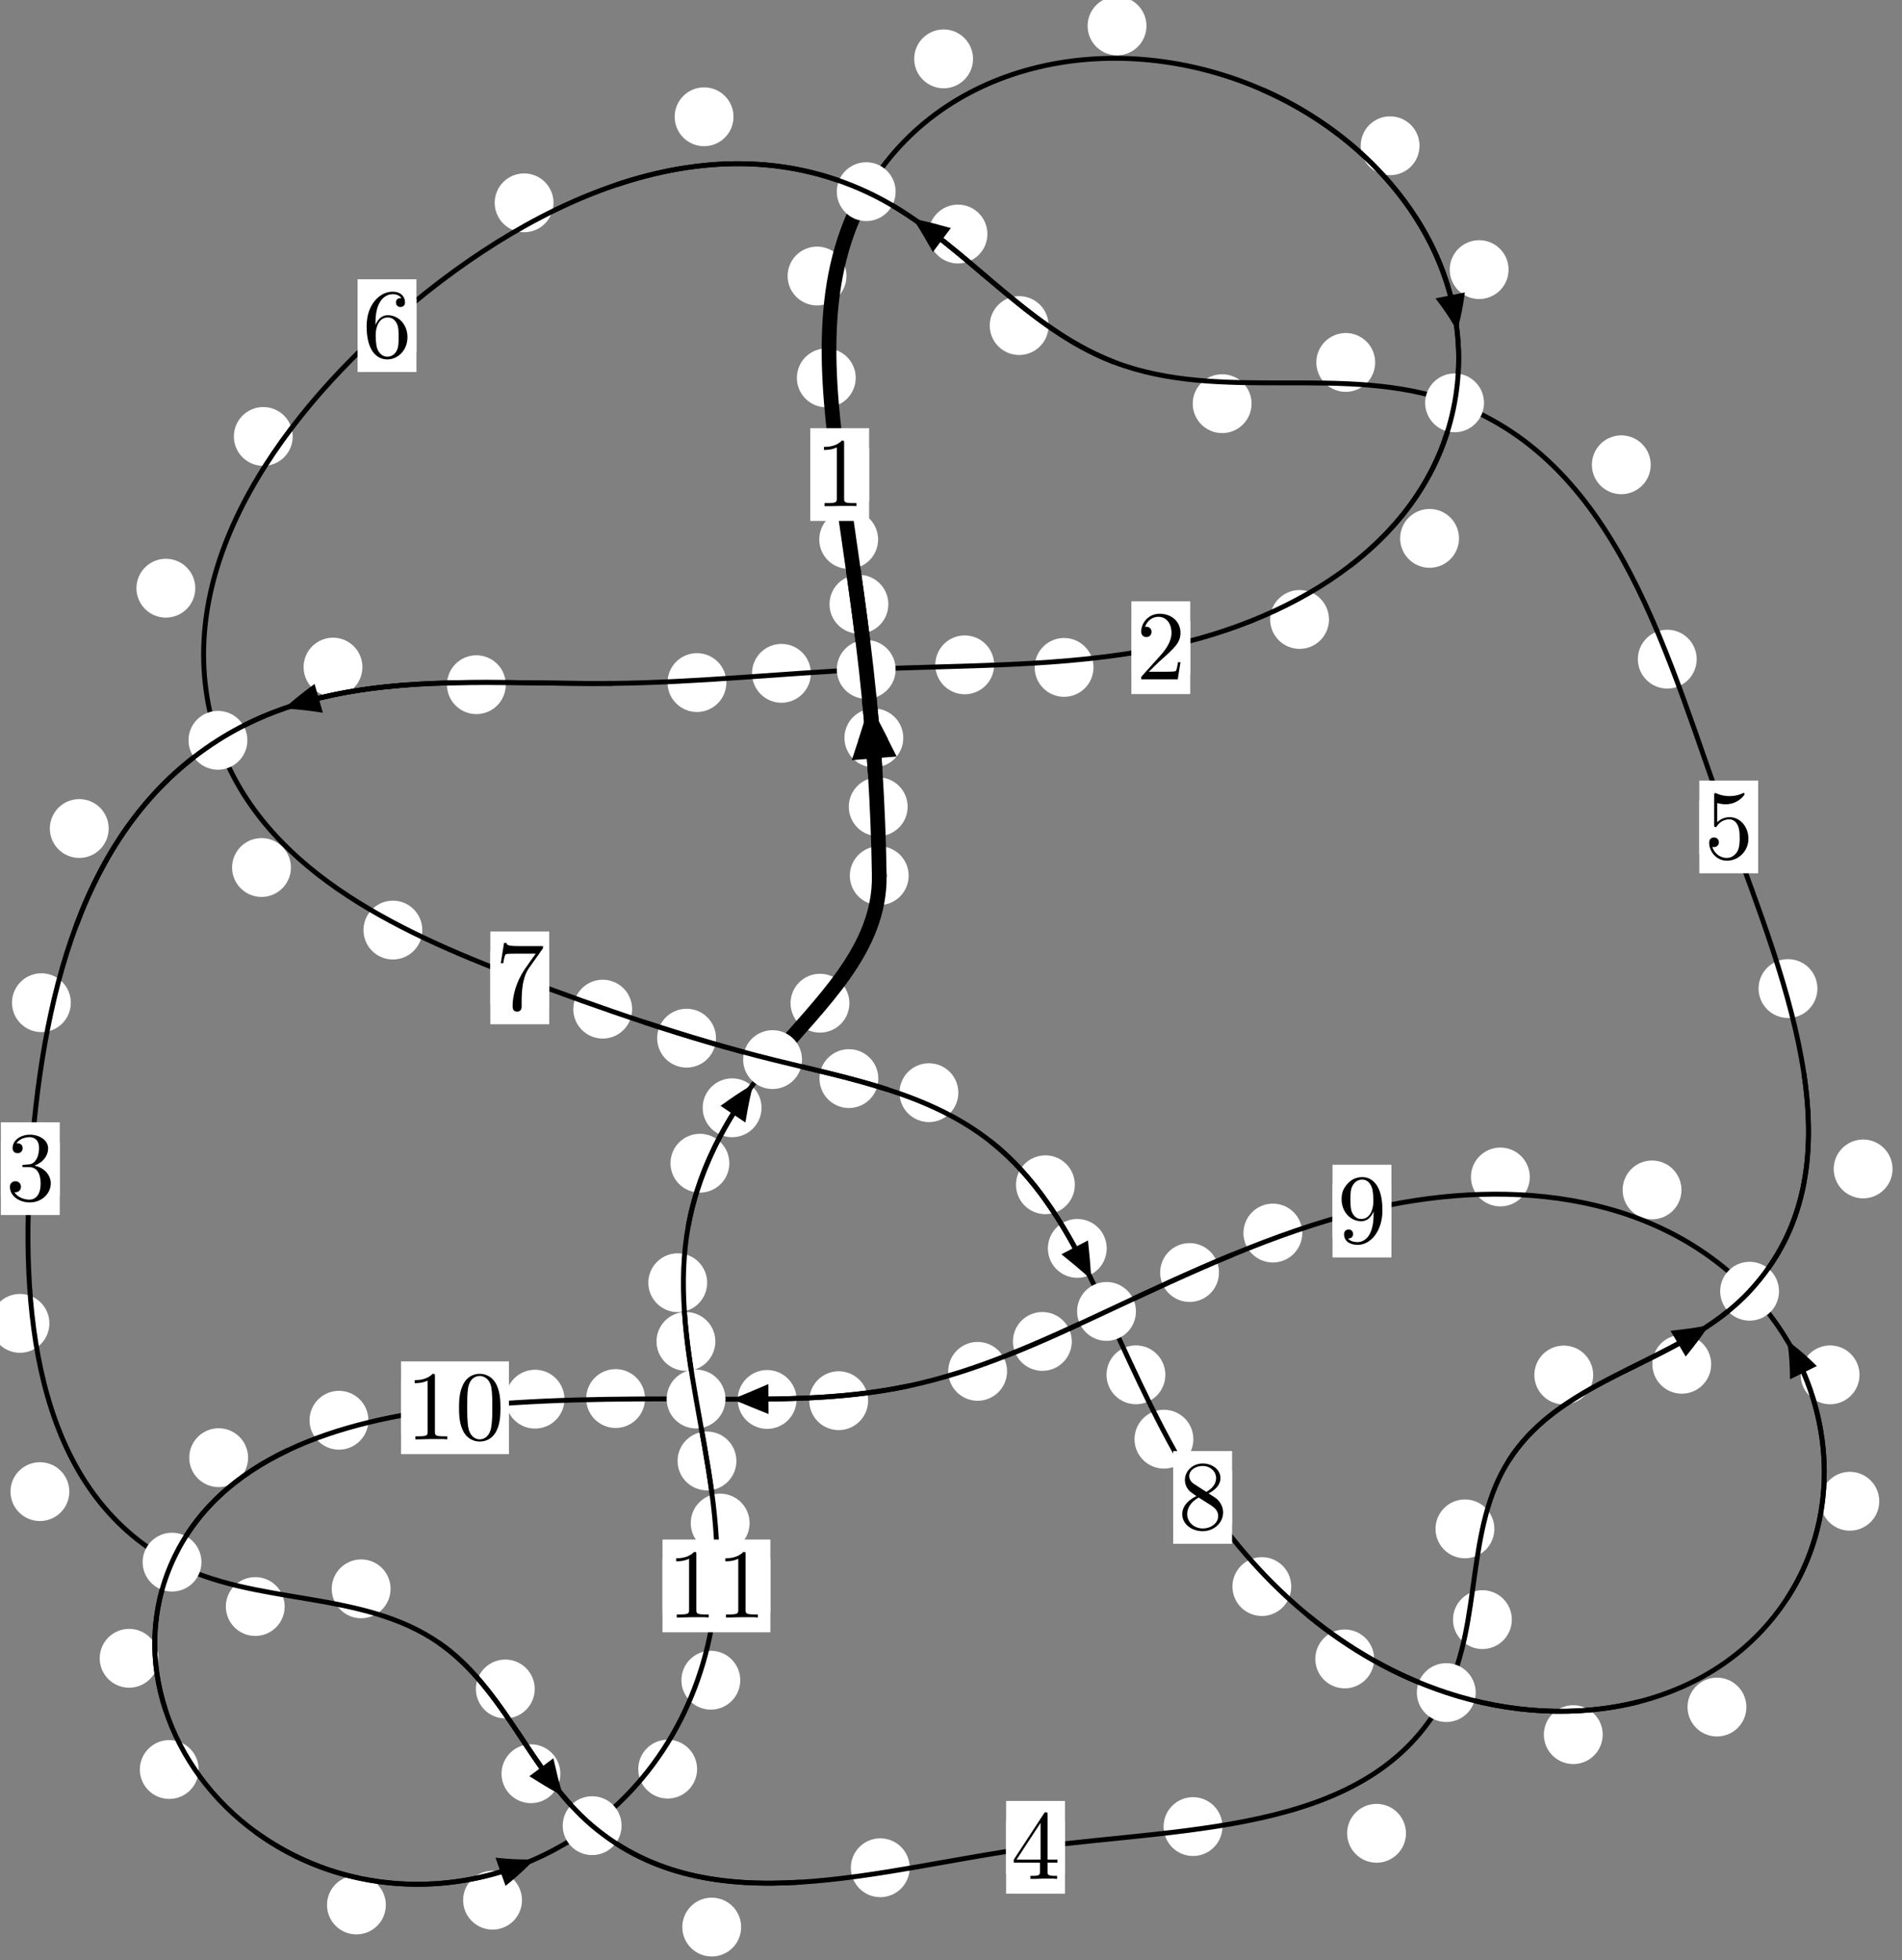 <?xml version="1.0"?>
<!-- Created by MetaPost 1.999 on 2021.07.06:0010 -->
<svg version="1.1" xmlns="http://www.w3.org/2000/svg" xmlns:xlink="http://www.w3.org/1999/xlink" width="193.228" height="199.103" viewBox="0 0 193.228 199.103">
<rect x="0" y="0" width="193.228" height="199.103" fill="#808080" stroke="none"/>
<!-- Original BoundingBox: -88.960526 -130.746353 104.267502 68.356339 -->
  <defs>
    <g transform="scale(0.01,0.01)" id="GLYPHcmr10_48">
      <path style="fill-rule: evenodd;" d="M460 -320C460 -400,455 -480,420 -554C374 -650,292 -666,250 -666C190 -666,117 -640,76 -547C44 -478,39 -400,39 -320C39 -245,43 -155,84 -79C127 2,200 22,249 22C303 22,379 1,423 -94C455 -163,460 -241,460 -320M249 -0C210 -0,151 -25,133 -121C122 -181,122 -273,122 -332C122 -396,122 -462,130 -516C149 -635,224 -644,249 -644C282 -644,348 -626,367 -527C377 -471,377 -395,377 -332C377 -257,377 -189,366 -125C351 -30,294 -0,249 -0"></path>
    </g>
    <g transform="scale(0.01,0.01)" id="GLYPHcmr10_49">
      <path style="fill-rule: evenodd;" d="M294 -640C294 -664,294 -666,271 -666C209 -602,121 -602,89 -602L89 -571C109 -571,168 -571,220 -597L220 -79C220 -43,217 -31,127 -31L95 -31L95 -0L257 -0L130 -3L217 -3L257 -3L297 -3L384 -3L419 -0L419 -31L387 -31C297 -31,294 -42,294 -79"></path>
    </g>
    <g transform="scale(0.01,0.01)" id="GLYPHcmr10_50">
      <path style="fill-rule: evenodd;" d="M127 -77L233 -180C389 -318,449 -372,449 -472C449 -586,359 -666,237 -666C124 -666,50 -574,50 -485C50 -429,100 -429,103 -429C120 -429,155 -441,155 -482C155 -508,137 -534,102 -534C94 -534,92 -534,89 -533C112 -598,166 -635,224 -635C315 -635,358 -554,358 -472C358 -392,308 -313,253 -251L61 -37C50 -26,50 -24,50 -0L421 -0L449 -174L424 -174C419 -144,412 -100,402 -85C395 -77,329 -77,307 -77"></path>
    </g>
    <g transform="scale(0.01,0.01)" id="GLYPHcmr10_51">
      <path style="fill-rule: evenodd;" d="M290 -352C372 -379,430 -449,430 -528C430 -610,342 -666,246 -666C145 -666,69 -606,69 -530C69 -497,91 -478,120 -478C151 -478,171 -500,171 -529C171 -579,124 -579,109 -579C140 -628,206 -641,242 -641C283 -641,338 -619,338 -529C338 -517,336 -459,310 -415C280 -367,246 -364,221 -363C213 -362,189 -360,182 -360C174 -359,167 -358,167 -348C167 -337,174 -337,191 -337L235 -337C317 -337,354 -269,354 -171C354 -35,285 -6,241 -6C198 -6,123 -23,88 -82C123 -77,154 -99,154 -137C154 -173,127 -193,98 -193C74 -193,42 -179,42 -135C42 -44,135 22,244 22C366 22,457 -69,457 -171C457 -253,394 -331,290 -352"></path>
    </g>
    <g transform="scale(0.01,0.01)" id="GLYPHcmr10_52">
      <path style="fill-rule: evenodd;" d="M294 -165L294 -78C294 -42,292 -31,218 -31L197 -31L197 -0L332 -0L238 -3L290 -3L332 -3L374 -3L427 -3L468 -0L468 -31L447 -31C373 -31,371 -42,371 -78L371 -165L471 -165L471 -196L371 -196L371 -651C371 -671,371 -677,355 -677C346 -677,343 -677,335 -665L28 -196L28 -165M300 -196L56 -196L300 -569"></path>
    </g>
    <g transform="scale(0.01,0.01)" id="GLYPHcmr10_53">
      <path style="fill-rule: evenodd;" d="M449 -201C449 -320,367 -420,259 -420C211 -420,168 -404,132 -369L132 -564C152 -558,185 -551,217 -551C340 -551,410 -642,410 -655C410 -661,407 -666,400 -666C399 -666,397 -666,392 -663C372 -654,323 -634,256 -634C216 -634,170 -641,123 -662C115 -665,113 -665,111 -665C101 -665,101 -657,101 -641L101 -345C101 -327,101 -319,115 -319C122 -319,124 -322,128 -328C139 -344,176 -398,257 -398C309 -398,334 -352,342 -334C358 -297,360 -258,360 -208C360 -173,360 -113,336 -71C312 -32,275 -6,229 -6C156 -6,99 -59,82 -118C85 -117,88 -116,99 -116C132 -116,149 -141,149 -165C149 -189,132 -214,99 -214C85 -214,50 -207,50 -161C50 -75,119 22,231 22C347 22,449 -74,449 -201"></path>
    </g>
    <g transform="scale(0.01,0.01)" id="GLYPHcmr10_54">
      <path style="fill-rule: evenodd;" d="M132 -328L132 -352C132 -605,256 -641,307 -641C331 -641,373 -635,395 -601C380 -601,340 -601,340 -556C340 -525,364 -510,386 -510C402 -510,432 -519,432 -558C432 -618,388 -666,305 -666C177 -666,42 -537,42 -316C42 -49,158 22,251 22C362 22,457 -72,457 -204C457 -331,368 -427,257 -427C189 -427,152 -376,132 -328M251 -6C188 -6,158 -66,152 -81C134 -128,134 -208,134 -226C134 -304,166 -404,256 -404C272 -404,318 -404,349 -342C367 -305,367 -254,367 -205C367 -157,367 -107,350 -71C320 -11,274 -6,251 -6"></path>
    </g>
    <g transform="scale(0.01,0.01)" id="GLYPHcmr10_55">
      <path style="fill-rule: evenodd;" d="M476 -609C485 -621,485 -623,485 -644L242 -644C120 -644,118 -657,114 -676L89 -676L56 -470L81 -470C84 -486,93 -549,106 -561C113 -567,191 -567,204 -567L411 -567C400 -551,321 -442,299 -409C209 -274,176 -135,176 -33C176 -23,176 22,222 22C268 22,268 -23,268 -33L268 -84C268 -139,271 -194,279 -248C283 -271,297 -357,341 -419"></path>
    </g>
    <g transform="scale(0.01,0.01)" id="GLYPHcmr10_56">
      <path style="fill-rule: evenodd;" d="M163 -457C117 -487,113 -521,113 -538C113 -599,178 -641,249 -641C322 -641,386 -589,386 -517C386 -460,347 -412,287 -377M309 -362C381 -399,430 -451,430 -517C430 -609,341 -666,250 -666C150 -666,69 -592,69 -499C69 -481,71 -436,113 -389C124 -377,161 -352,186 -335C128 -306,42 -250,42 -151C42 -45,144 22,249 22C362 22,457 -61,457 -168C457 -204,446 -249,408 -291C389 -312,373 -322,309 -362M209 -320L332 -242C360 -223,407 -193,407 -132C407 -58,332 -6,250 -6C164 -6,92 -68,92 -151C92 -209,124 -273,209 -320"></path>
    </g>
    <g transform="scale(0.01,0.01)" id="GLYPHcmr10_57">
      <path style="fill-rule: evenodd;" d="M367 -318L367 -286C367 -52,263 -6,205 -6C188 -6,134 -8,107 -42C151 -42,159 -71,159 -88C159 -119,135 -134,113 -134C97 -134,67 -125,67 -86C67 -19,121 22,206 22C335 22,457 -114,457 -329C457 -598,342 -666,253 -666C198 -666,149 -648,106 -603C65 -558,42 -516,42 -441C42 -316,130 -218,242 -218C303 -218,344 -260,367 -318M243 -241C227 -241,181 -241,150 -304C132 -341,132 -391,132 -440C132 -494,132 -541,153 -578C180 -628,218 -641,253 -641C299 -641,332 -607,349 -562C361 -530,365 -467,365 -421C365 -338,331 -241,243 -241"></path>
    </g>
  </defs>
  <path d="M92.208 81.952C92.208 81.159,91.893 80.399,91.333 79.839C90.772 79.278,90.012 78.963,89.219 78.963C88.427 78.963,87.667 79.278,87.106 79.839C86.546 80.399,86.231 81.159,86.231 81.952C86.231 82.745,86.546 83.505,87.106 84.065C87.667 84.626,88.427 84.941,89.219 84.941C90.012 84.941,90.772 84.626,91.333 84.065C91.893 83.505,92.208 82.745,92.208 81.952Z" style="fill: rgb(100%,100%,100%);stroke: none;"></path>
  <path d="M92.313 88.954C92.313 88.161,91.998 87.401,91.438 86.84C90.877 86.28,90.117 85.965,89.325 85.965C88.532 85.965,87.772 86.28,87.211 86.84C86.651 87.401,86.336 88.161,86.336 88.954C86.336 89.746,86.651 90.506,87.211 91.067C87.772 91.627,88.532 91.942,89.325 91.942C90.117 91.942,90.877 91.627,91.438 91.067C91.998 90.506,92.313 89.746,92.313 88.954Z" style="fill: rgb(100%,100%,100%);stroke: none;"></path>
  <path d="M90.249 61.382C90.249 60.589,89.935 59.829,89.374 59.269C88.814 58.708,88.053 58.393,87.261 58.393C86.468 58.393,85.708 58.708,85.147 59.269C84.587 59.829,84.272 60.589,84.272 61.382C84.272 62.175,84.587 62.935,85.147 63.495C85.708 64.056,86.468 64.371,87.261 64.371C88.053 64.371,88.814 64.056,89.374 63.495C89.935 62.935,90.249 62.175,90.249 61.382Z" style="fill: rgb(100%,100%,100%);stroke: none;"></path>
  <path d="M91.766 74.959C91.766 74.167,91.451 73.406,90.891 72.846C90.33 72.285,89.57 71.971,88.777 71.971C87.985 71.971,87.225 72.285,86.664 72.846C86.104 73.406,85.789 74.167,85.789 74.959C85.789 75.752,86.104 76.512,86.664 77.073C87.225 77.633,87.985 77.948,88.777 77.948C89.57 77.948,90.33 77.633,90.891 77.073C91.451 76.512,91.766 75.752,91.766 74.959Z" style="fill: rgb(100%,100%,100%);stroke: none;"></path>
  <path d="M86.933 38.385C86.933 37.592,86.619 36.832,86.058 36.271C85.498 35.711,84.737 35.396,83.945 35.396C83.152 35.396,82.392 35.711,81.831 36.271C81.271 36.832,80.956 37.592,80.956 38.385C80.956 39.177,81.271 39.938,81.831 40.498C82.392 41.059,83.152 41.374,83.945 41.374C84.737 41.374,85.498 41.059,86.058 40.498C86.619 39.938,86.933 39.177,86.933 38.385Z" style="fill: rgb(100%,100%,100%);stroke: none;"></path>
  <path d="M89.208 54.803C89.208 54.01,88.893 53.25,88.332 52.689C87.772 52.129,87.012 51.814,86.219 51.814C85.426 51.814,84.666 52.129,84.106 52.689C83.545 53.25,83.23 54.01,83.23 54.803C83.23 55.595,83.545 56.355,84.106 56.916C84.666 57.476,85.426 57.791,86.219 57.791C87.012 57.791,87.772 57.476,88.332 56.916C88.893 56.355,89.208 55.595,89.208 54.803Z" style="fill: rgb(100%,100%,100%);stroke: none;"></path>
  <path d="M98.853 5.98C98.853 5.187,98.538 4.427,97.977 3.867C97.417 3.306,96.657 2.991,95.864 2.991C95.071 2.991,94.311 3.306,93.751 3.867C93.19 4.427,92.875 5.187,92.875 5.98C92.875 6.773,93.19 7.533,93.751 8.093C94.311 8.654,95.071 8.969,95.864 8.969C96.657 8.969,97.417 8.654,97.977 8.093C98.538 7.533,98.853 6.773,98.853 5.98Z" style="fill: rgb(100%,100%,100%);stroke: none;"></path>
  <path d="M85.993 28.038C85.993 27.246,85.678 26.485,85.118 25.925C84.557 25.365,83.797 25.05,83.004 25.05C82.212 25.05,81.452 25.365,80.891 25.925C80.331 26.485,80.016 27.246,80.016 28.038C80.016 28.831,80.331 29.591,80.891 30.152C81.452 30.712,82.212 31.027,83.004 31.027C83.797 31.027,84.557 30.712,85.118 30.152C85.678 29.591,85.993 28.831,85.993 28.038Z" style="fill: rgb(100%,100%,100%);stroke: none;"></path>
  <path d="M144.213 14.806C144.213 14.014,143.898 13.254,143.338 12.693C142.777 12.133,142.017 11.818,141.224 11.818C140.432 11.818,139.671 12.133,139.111 12.693C138.551 13.254,138.236 14.014,138.236 14.806C138.236 15.599,138.551 16.359,139.111 16.92C139.671 17.48,140.432 17.795,141.224 17.795C142.017 17.795,142.777 17.48,143.338 16.92C143.898 16.359,144.213 15.599,144.213 14.806Z" style="fill: rgb(100%,100%,100%);stroke: none;"></path>
  <path d="M116.471 2.632C116.471 1.84,116.156 1.08,115.595 0.519C115.035 -0.041,114.275 -0.356,113.482 -0.356C112.689 -0.356,111.929 -0.041,111.369 0.519C110.808 1.08,110.493 1.84,110.493 2.632C110.493 3.425,110.808 4.185,111.369 4.746C111.929 5.306,112.689 5.621,113.482 5.621C114.275 5.621,115.035 5.306,115.595 4.746C116.156 4.185,116.471 3.425,116.471 2.632Z" style="fill: rgb(100%,100%,100%);stroke: none;"></path>
  <path d="M148.222 54.69C148.222 53.897,147.907 53.137,147.346 52.576C146.786 52.016,146.026 51.701,145.233 51.701C144.44 51.701,143.68 52.016,143.12 52.576C142.559 53.137,142.244 53.897,142.244 54.69C142.244 55.482,142.559 56.243,143.12 56.803C143.68 57.364,144.44 57.678,145.233 57.678C146.026 57.678,146.786 57.364,147.346 56.803C147.907 56.243,148.222 55.482,148.222 54.69Z" style="fill: rgb(100%,100%,100%);stroke: none;"></path>
  <path d="M153.259 27.388C153.259 26.595,152.944 25.835,152.383 25.274C151.823 24.714,151.063 24.399,150.27 24.399C149.477 24.399,148.717 24.714,148.157 25.274C147.596 25.835,147.281 26.595,147.281 27.388C147.281 28.18,147.596 28.941,148.157 29.501C148.717 30.062,149.477 30.377,150.27 30.377C151.063 30.377,151.823 30.062,152.383 29.501C152.944 28.941,153.259 28.18,153.259 27.388Z" style="fill: rgb(100%,100%,100%);stroke: none;"></path>
  <path d="M111.09 67.797C111.09 67.004,110.775 66.244,110.215 65.684C109.654 65.123,108.894 64.808,108.101 64.808C107.309 64.808,106.548 65.123,105.988 65.684C105.427 66.244,105.113 67.004,105.113 67.797C105.113 68.59,105.427 69.35,105.988 69.91C106.548 70.471,107.309 70.786,108.101 70.786C108.894 70.786,109.654 70.471,110.215 69.91C110.775 69.35,111.09 68.59,111.09 67.797Z" style="fill: rgb(100%,100%,100%);stroke: none;"></path>
  <path d="M135.015 62.927C135.015 62.134,134.7 61.374,134.14 60.814C133.579 60.253,132.819 59.938,132.026 59.938C131.234 59.938,130.473 60.253,129.913 60.814C129.352 61.374,129.037 62.134,129.037 62.927C129.037 63.72,129.352 64.48,129.913 65.04C130.473 65.601,131.234 65.916,132.026 65.916C132.819 65.916,133.579 65.601,134.14 65.04C134.7 64.48,135.015 63.72,135.015 62.927Z" style="fill: rgb(100%,100%,100%);stroke: none;"></path>
  <path d="M82.378 68.399C82.378 67.606,82.063 66.846,81.502 66.285C80.942 65.725,80.182 65.41,79.389 65.41C78.596 65.41,77.836 65.725,77.276 66.285C76.715 66.846,76.4 67.606,76.4 68.399C76.4 69.191,76.715 69.952,77.276 70.512C77.836 71.073,78.596 71.388,79.389 71.388C80.182 71.388,80.942 71.073,81.502 70.512C82.063 69.952,82.378 69.191,82.378 68.399Z" style="fill: rgb(100%,100%,100%);stroke: none;"></path>
  <path d="M100.998 67.536C100.998 66.744,100.683 65.984,100.123 65.423C99.562 64.863,98.802 64.548,98.009 64.548C97.217 64.548,96.456 64.863,95.896 65.423C95.335 65.984,95.021 66.744,95.021 67.536C95.021 68.329,95.335 69.089,95.896 69.65C96.456 70.21,97.217 70.525,98.009 70.525C98.802 70.525,99.562 70.21,100.123 69.65C100.683 69.089,100.998 68.329,100.998 67.536Z" style="fill: rgb(100%,100%,100%);stroke: none;"></path>
  <path d="M51.384 69.554C51.384 68.761,51.069 68.001,50.509 67.44C49.948 66.88,49.188 66.565,48.395 66.565C47.603 66.565,46.843 66.88,46.282 67.44C45.722 68.001,45.407 68.761,45.407 69.554C45.407 70.346,45.722 71.106,46.282 71.667C46.843 72.227,47.603 72.542,48.395 72.542C49.188 72.542,49.948 72.227,50.509 71.667C51.069 71.106,51.384 70.346,51.384 69.554Z" style="fill: rgb(100%,100%,100%);stroke: none;"></path>
  <path d="M73.793 69.338C73.793 68.545,73.478 67.785,72.918 67.225C72.357 66.664,71.597 66.349,70.804 66.349C70.012 66.349,69.252 66.664,68.691 67.225C68.131 67.785,67.816 68.545,67.816 69.338C67.816 70.131,68.131 70.891,68.691 71.451C69.252 72.012,70.012 72.327,70.804 72.327C71.597 72.327,72.357 72.012,72.918 71.451C73.478 70.891,73.793 70.131,73.793 69.338Z" style="fill: rgb(100%,100%,100%);stroke: none;"></path>
  <path d="M11.041 84.163C11.041 83.371,10.726 82.611,10.165 82.05C9.605 81.49,8.845 81.175,8.052 81.175C7.259 81.175,6.499 81.49,5.939 82.05C5.378 82.611,5.063 83.371,5.063 84.163C5.063 84.956,5.378 85.716,5.939 86.277C6.499 86.837,7.259 87.152,8.052 87.152C8.845 87.152,9.605 86.837,10.165 86.277C10.726 85.716,11.041 84.956,11.041 84.163Z" style="fill: rgb(100%,100%,100%);stroke: none;"></path>
  <path d="M36.82 67.766C36.82 66.973,36.505 66.213,35.945 65.653C35.384 65.092,34.624 64.777,33.832 64.777C33.039 64.777,32.279 65.092,31.718 65.653C31.158 66.213,30.843 66.973,30.843 67.766C30.843 68.559,31.158 69.319,31.718 69.879C32.279 70.44,33.039 70.755,33.832 70.755C34.624 70.755,35.384 70.44,35.945 69.879C36.505 69.319,36.82 68.559,36.82 67.766Z" style="fill: rgb(100%,100%,100%);stroke: none;"></path>
  <path d="M5.017 134.43C5.017 133.638,4.702 132.878,4.142 132.317C3.581 131.757,2.821 131.442,2.028 131.442C1.236 131.442,0.475 131.757,-0.085 132.317C-0.646 132.878,-0.961 133.638,-0.961 134.43C-0.961 135.223,-0.646 135.983,-0.085 136.544C0.475 137.104,1.236 137.419,2.028 137.419C2.821 137.419,3.581 137.104,4.142 136.544C4.702 135.983,5.017 135.223,5.017 134.43Z" style="fill: rgb(100%,100%,100%);stroke: none;"></path>
  <path d="M7.196 101.857C7.196 101.065,6.881 100.305,6.32 99.744C5.76 99.184,5 98.869,4.207 98.869C3.414 98.869,2.654 99.184,2.094 99.744C1.533 100.305,1.218 101.065,1.218 101.857C1.218 102.65,1.533 103.41,2.094 103.971C2.654 104.531,3.414 104.846,4.207 104.846C5 104.846,5.76 104.531,6.32 103.971C6.881 103.41,7.196 102.65,7.196 101.857Z" style="fill: rgb(100%,100%,100%);stroke: none;"></path>
  <path d="M28.921 163.196C28.921 162.403,28.606 161.643,28.046 161.082C27.485 160.522,26.725 160.207,25.932 160.207C25.139 160.207,24.379 160.522,23.819 161.082C23.258 161.643,22.943 162.403,22.943 163.196C22.943 163.988,23.258 164.749,23.819 165.309C24.379 165.87,25.139 166.185,25.932 166.185C26.725 166.185,27.485 165.87,28.046 165.309C28.606 164.749,28.921 163.988,28.921 163.196Z" style="fill: rgb(100%,100%,100%);stroke: none;"></path>
  <path d="M7.043 151.524C7.043 150.731,6.728 149.971,6.168 149.41C5.608 148.85,4.847 148.535,4.055 148.535C3.262 148.535,2.502 148.85,1.941 149.41C1.381 149.971,1.066 150.731,1.066 151.524C1.066 152.316,1.381 153.076,1.941 153.637C2.502 154.197,3.262 154.512,4.055 154.512C4.847 154.512,5.608 154.197,6.168 153.637C6.728 153.076,7.043 152.316,7.043 151.524Z" style="fill: rgb(100%,100%,100%);stroke: none;"></path>
  <path d="M54.323 171.571C54.323 170.778,54.008 170.018,53.447 169.458C52.887 168.897,52.127 168.582,51.334 168.582C50.541 168.582,49.781 168.897,49.221 169.458C48.66 170.018,48.345 170.778,48.345 171.571C48.345 172.364,48.66 173.124,49.221 173.684C49.781 174.245,50.541 174.56,51.334 174.56C52.127 174.56,52.887 174.245,53.447 173.684C54.008 173.124,54.323 172.364,54.323 171.571Z" style="fill: rgb(100%,100%,100%);stroke: none;"></path>
  <path d="M39.68 161.398C39.68 160.605,39.365 159.845,38.804 159.284C38.244 158.724,37.484 158.409,36.691 158.409C35.898 158.409,35.138 158.724,34.578 159.284C34.017 159.845,33.702 160.605,33.702 161.398C33.702 162.19,34.017 162.951,34.578 163.511C35.138 164.072,35.898 164.387,36.691 164.387C37.484 164.387,38.244 164.072,38.804 163.511C39.365 162.951,39.68 162.19,39.68 161.398Z" style="fill: rgb(100%,100%,100%);stroke: none;"></path>
  <path d="M75.295 195.758C75.295 194.965,74.98 194.205,74.419 193.644C73.859 193.084,73.099 192.769,72.306 192.769C71.513 192.769,70.753 193.084,70.193 193.644C69.632 194.205,69.317 194.965,69.317 195.758C69.317 196.55,69.632 197.31,70.193 197.871C70.753 198.431,71.513 198.746,72.306 198.746C73.099 198.746,73.859 198.431,74.419 197.871C74.98 197.31,75.295 196.55,75.295 195.758Z" style="fill: rgb(100%,100%,100%);stroke: none;"></path>
  <path d="M56.927 180.181C56.927 179.388,56.612 178.628,56.052 178.068C55.491 177.507,54.731 177.192,53.938 177.192C53.146 177.192,52.385 177.507,51.825 178.068C51.264 178.628,50.95 179.388,50.95 180.181C50.95 180.974,51.264 181.734,51.825 182.294C52.385 182.855,53.146 183.17,53.938 183.17C54.731 183.17,55.491 182.855,56.052 182.294C56.612 181.734,56.927 180.974,56.927 180.181Z" style="fill: rgb(100%,100%,100%);stroke: none;"></path>
  <path d="M124.189 185.549C124.189 184.756,123.874 183.996,123.314 183.435C122.753 182.875,121.993 182.56,121.2 182.56C120.408 182.56,119.647 182.875,119.087 183.435C118.526 183.996,118.212 184.756,118.212 185.549C118.212 186.341,118.526 187.102,119.087 187.662C119.647 188.223,120.408 188.537,121.2 188.537C121.993 188.537,122.753 188.223,123.314 187.662C123.874 187.102,124.189 186.341,124.189 185.549Z" style="fill: rgb(100%,100%,100%);stroke: none;"></path>
  <path d="M92.417 189.731C92.417 188.939,92.102 188.179,91.541 187.618C90.981 187.058,90.221 186.743,89.428 186.743C88.635 186.743,87.875 187.058,87.315 187.618C86.754 188.179,86.439 188.939,86.439 189.731C86.439 190.524,86.754 191.284,87.315 191.845C87.875 192.405,88.635 192.72,89.428 192.72C90.221 192.72,90.981 192.405,91.541 191.845C92.102 191.284,92.417 190.524,92.417 189.731Z" style="fill: rgb(100%,100%,100%);stroke: none;"></path>
  <path d="M153.59 164.525C153.59 163.732,153.275 162.972,152.715 162.412C152.154 161.851,151.394 161.536,150.602 161.536C149.809 161.536,149.049 161.851,148.488 162.412C147.928 162.972,147.613 163.732,147.613 164.525C147.613 165.318,147.928 166.078,148.488 166.638C149.049 167.199,149.809 167.514,150.602 167.514C151.394 167.514,152.154 167.199,152.715 166.638C153.275 166.078,153.59 165.318,153.59 164.525Z" style="fill: rgb(100%,100%,100%);stroke: none;"></path>
  <path d="M142.836 186.232C142.836 185.439,142.521 184.679,141.96 184.119C141.4 183.558,140.64 183.243,139.847 183.243C139.054 183.243,138.294 183.558,137.734 184.119C137.173 184.679,136.858 185.439,136.858 186.232C136.858 187.025,137.173 187.785,137.734 188.345C138.294 188.906,139.054 189.221,139.847 189.221C140.64 189.221,141.4 188.906,141.96 188.345C142.521 187.785,142.836 187.025,142.836 186.232Z" style="fill: rgb(100%,100%,100%);stroke: none;"></path>
  <path d="M161.855 139.676C161.855 138.884,161.54 138.124,160.98 137.563C160.419 137.003,159.659 136.688,158.867 136.688C158.074 136.688,157.314 137.003,156.753 137.563C156.193 138.124,155.878 138.884,155.878 139.676C155.878 140.469,156.193 141.229,156.753 141.79C157.314 142.35,158.074 142.665,158.867 142.665C159.659 142.665,160.419 142.35,160.98 141.79C161.54 141.229,161.855 140.469,161.855 139.676Z" style="fill: rgb(100%,100%,100%);stroke: none;"></path>
  <path d="M151.815 155.308C151.815 154.515,151.5 153.755,150.939 153.194C150.379 152.634,149.619 152.319,148.826 152.319C148.033 152.319,147.273 152.634,146.713 153.194C146.152 153.755,145.837 154.515,145.837 155.308C145.837 156.1,146.152 156.861,146.713 157.421C147.273 157.982,148.033 158.296,148.826 158.296C149.619 158.296,150.379 157.982,150.939 157.421C151.5 156.861,151.815 156.1,151.815 155.308Z" style="fill: rgb(100%,100%,100%);stroke: none;"></path>
  <path d="M192.268 118.745C192.268 117.952,191.953 117.192,191.392 116.631C190.832 116.071,190.071 115.756,189.279 115.756C188.486 115.756,187.726 116.071,187.165 116.631C186.605 117.192,186.29 117.952,186.29 118.745C186.29 119.537,186.605 120.297,187.165 120.858C187.726 121.418,188.486 121.733,189.279 121.733C190.071 121.733,190.832 121.418,191.392 120.858C191.953 120.297,192.268 119.537,192.268 118.745Z" style="fill: rgb(100%,100%,100%);stroke: none;"></path>
  <path d="M173.844 138.586C173.844 137.794,173.529 137.033,172.969 136.473C172.408 135.913,171.648 135.598,170.855 135.598C170.063 135.598,169.302 135.913,168.742 136.473C168.181 137.033,167.867 137.794,167.867 138.586C167.867 139.379,168.181 140.139,168.742 140.7C169.302 141.26,170.063 141.575,170.855 141.575C171.648 141.575,172.408 141.26,172.969 140.7C173.529 140.139,173.844 139.379,173.844 138.586Z" style="fill: rgb(100%,100%,100%);stroke: none;"></path>
  <path d="M172.369 66.958C172.369 66.166,172.054 65.406,171.494 64.845C170.933 64.285,170.173 63.97,169.38 63.97C168.588 63.97,167.828 64.285,167.267 64.845C166.707 65.406,166.392 66.166,166.392 66.958C166.392 67.751,166.707 68.511,167.267 69.072C167.828 69.632,168.588 69.947,169.38 69.947C170.173 69.947,170.933 69.632,171.494 69.072C172.054 68.511,172.369 67.751,172.369 66.958Z" style="fill: rgb(100%,100%,100%);stroke: none;"></path>
  <path d="M184.634 100.42C184.634 99.627,184.319 98.867,183.758 98.306C183.198 97.746,182.438 97.431,181.645 97.431C180.852 97.431,180.092 97.746,179.532 98.306C178.971 98.867,178.656 99.627,178.656 100.42C178.656 101.212,178.971 101.973,179.532 102.533C180.092 103.094,180.852 103.408,181.645 103.408C182.438 103.408,183.198 103.094,183.758 102.533C184.319 101.973,184.634 101.212,184.634 100.42Z" style="fill: rgb(100%,100%,100%);stroke: none;"></path>
  <path d="M139.706 36.816C139.706 36.024,139.391 35.264,138.831 34.703C138.27 34.143,137.51 33.828,136.717 33.828C135.925 33.828,135.165 34.143,134.604 34.703C134.044 35.264,133.729 36.024,133.729 36.816C133.729 37.609,134.044 38.369,134.604 38.93C135.165 39.49,135.925 39.805,136.717 39.805C137.51 39.805,138.27 39.49,138.831 38.93C139.391 38.369,139.706 37.609,139.706 36.816Z" style="fill: rgb(100%,100%,100%);stroke: none;"></path>
  <path d="M167.7 47.215C167.7 46.422,167.385 45.662,166.824 45.101C166.264 44.541,165.504 44.226,164.711 44.226C163.918 44.226,163.158 44.541,162.598 45.101C162.037 45.662,161.722 46.422,161.722 47.215C161.722 48.007,162.037 48.767,162.598 49.328C163.158 49.888,163.918 50.203,164.711 50.203C165.504 50.203,166.264 49.888,166.824 49.328C167.385 48.767,167.7 48.007,167.7 47.215Z" style="fill: rgb(100%,100%,100%);stroke: none;"></path>
  <path d="M106.527 33.073C106.527 32.28,106.212 31.52,105.652 30.96C105.091 30.399,104.331 30.084,103.538 30.084C102.746 30.084,101.986 30.399,101.425 30.96C100.865 31.52,100.55 32.28,100.55 33.073C100.55 33.866,100.865 34.626,101.425 35.186C101.986 35.747,102.746 36.062,103.538 36.062C104.331 36.062,105.091 35.747,105.652 35.186C106.212 34.626,106.527 33.866,106.527 33.073Z" style="fill: rgb(100%,100%,100%);stroke: none;"></path>
  <path d="M127.149 41.006C127.149 40.214,126.834 39.453,126.273 38.893C125.713 38.333,124.953 38.018,124.16 38.018C123.367 38.018,122.607 38.333,122.047 38.893C121.486 39.453,121.171 40.214,121.171 41.006C121.171 41.799,121.486 42.559,122.047 43.12C122.607 43.68,123.367 43.995,124.16 43.995C124.953 43.995,125.713 43.68,126.273 43.12C126.834 42.559,127.149 41.799,127.149 41.006Z" style="fill: rgb(100%,100%,100%);stroke: none;"></path>
  <path d="M74.519 11.863C74.519 11.07,74.204 10.31,73.643 9.75C73.083 9.189,72.323 8.874,71.53 8.874C70.737 8.874,69.977 9.189,69.417 9.75C68.856 10.31,68.541 11.07,68.541 11.863C68.541 12.656,68.856 13.416,69.417 13.976C69.977 14.537,70.737 14.852,71.53 14.852C72.323 14.852,73.083 14.537,73.643 13.976C74.204 13.416,74.519 12.656,74.519 11.863Z" style="fill: rgb(100%,100%,100%);stroke: none;"></path>
  <path d="M100.312 23.775C100.312 22.982,99.997 22.222,99.437 21.662C98.876 21.101,98.116 20.786,97.324 20.786C96.531 20.786,95.771 21.101,95.21 21.662C94.65 22.222,94.335 22.982,94.335 23.775C94.335 24.568,94.65 25.328,95.21 25.888C95.771 26.449,96.531 26.764,97.324 26.764C98.116 26.764,98.876 26.449,99.437 25.888C99.997 25.328,100.312 24.568,100.312 23.775Z" style="fill: rgb(100%,100%,100%);stroke: none;"></path>
  <path d="M29.738 44.337C29.738 43.544,29.423 42.784,28.862 42.223C28.302 41.663,27.542 41.348,26.749 41.348C25.956 41.348,25.196 41.663,24.636 42.223C24.075 42.784,23.76 43.544,23.76 44.337C23.76 45.129,24.075 45.89,24.636 46.45C25.196 47.011,25.956 47.325,26.749 47.325C27.542 47.325,28.302 47.011,28.862 46.45C29.423 45.89,29.738 45.129,29.738 44.337Z" style="fill: rgb(100%,100%,100%);stroke: none;"></path>
  <path d="M56.235 20.604C56.235 19.811,55.92 19.051,55.359 18.49C54.799 17.93,54.039 17.615,53.246 17.615C52.453 17.615,51.693 17.93,51.133 18.49C50.572 19.051,50.257 19.811,50.257 20.604C50.257 21.396,50.572 22.157,51.133 22.717C51.693 23.277,52.453 23.592,53.246 23.592C54.039 23.592,54.799 23.277,55.359 22.717C55.92 22.157,56.235 21.396,56.235 20.604Z" style="fill: rgb(100%,100%,100%);stroke: none;"></path>
  <path d="M29.556 88.124C29.556 87.331,29.241 86.571,28.68 86.011C28.12 85.45,27.36 85.135,26.567 85.135C25.774 85.135,25.014 85.45,24.454 86.011C23.893 86.571,23.578 87.331,23.578 88.124C23.578 88.917,23.893 89.677,24.454 90.237C25.014 90.798,25.774 91.113,26.567 91.113C27.36 91.113,28.12 90.798,28.68 90.237C29.241 89.677,29.556 88.917,29.556 88.124Z" style="fill: rgb(100%,100%,100%);stroke: none;"></path>
  <path d="M19.84 59.751C19.84 58.958,19.525 58.198,18.964 57.638C18.404 57.077,17.643 56.762,16.851 56.762C16.058 56.762,15.298 57.077,14.737 57.638C14.177 58.198,13.862 58.958,13.862 59.751C13.862 60.544,14.177 61.304,14.737 61.864C15.298 62.425,16.058 62.74,16.851 62.74C17.643 62.74,18.404 62.425,18.964 61.864C19.525 61.304,19.84 60.544,19.84 59.751Z" style="fill: rgb(100%,100%,100%);stroke: none;"></path>
  <path d="M64.22 102.512C64.22 101.719,63.905 100.959,63.345 100.399C62.784 99.838,62.024 99.523,61.232 99.523C60.439 99.523,59.679 99.838,59.118 100.399C58.558 100.959,58.243 101.719,58.243 102.512C58.243 103.305,58.558 104.065,59.118 104.625C59.679 105.186,60.439 105.501,61.232 105.501C62.024 105.501,62.784 105.186,63.345 104.625C63.905 104.065,64.22 103.305,64.22 102.512Z" style="fill: rgb(100%,100%,100%);stroke: none;"></path>
  <path d="M42.904 94.481C42.904 93.688,42.589 92.928,42.029 92.367C41.469 91.807,40.708 91.492,39.916 91.492C39.123 91.492,38.363 91.807,37.802 92.367C37.242 92.928,36.927 93.688,36.927 94.481C36.927 95.273,37.242 96.033,37.802 96.594C38.363 97.154,39.123 97.469,39.916 97.469C40.708 97.469,41.469 97.154,42.029 96.594C42.589 96.033,42.904 95.273,42.904 94.481Z" style="fill: rgb(100%,100%,100%);stroke: none;"></path>
  <path d="M89.231 109.567C89.231 108.774,88.917 108.014,88.356 107.454C87.796 106.893,87.035 106.578,86.243 106.578C85.45 106.578,84.69 106.893,84.129 107.454C83.569 108.014,83.254 108.774,83.254 109.567C83.254 110.36,83.569 111.12,84.129 111.68C84.69 112.241,85.45 112.556,86.243 112.556C87.035 112.556,87.796 112.241,88.356 111.68C88.917 111.12,89.231 110.36,89.231 109.567Z" style="fill: rgb(100%,100%,100%);stroke: none;"></path>
  <path d="M72.739 105.462C72.739 104.669,72.424 103.909,71.863 103.348C71.303 102.788,70.543 102.473,69.75 102.473C68.957 102.473,68.197 102.788,67.637 103.348C67.076 103.909,66.761 104.669,66.761 105.462C66.761 106.254,67.076 107.015,67.637 107.575C68.197 108.135,68.957 108.45,69.75 108.45C70.543 108.45,71.303 108.135,71.863 107.575C72.424 107.015,72.739 106.254,72.739 105.462Z" style="fill: rgb(100%,100%,100%);stroke: none;"></path>
  <path d="M109.194 120.352C109.194 119.559,108.879 118.799,108.319 118.238C107.758 117.678,106.998 117.363,106.205 117.363C105.413 117.363,104.652 117.678,104.092 118.238C103.532 118.799,103.217 119.559,103.217 120.352C103.217 121.145,103.532 121.905,104.092 122.465C104.652 123.026,105.413 123.341,106.205 123.341C106.998 123.341,107.758 123.026,108.319 122.465C108.879 121.905,109.194 121.145,109.194 120.352Z" style="fill: rgb(100%,100%,100%);stroke: none;"></path>
  <path d="M97.36 110.997C97.36 110.204,97.045 109.444,96.485 108.884C95.924 108.323,95.164 108.008,94.371 108.008C93.579 108.008,92.819 108.323,92.258 108.884C91.698 109.444,91.383 110.204,91.383 110.997C91.383 111.79,91.698 112.55,92.258 113.11C92.819 113.671,93.579 113.986,94.371 113.986C95.164 113.986,95.924 113.671,96.485 113.11C97.045 112.55,97.36 111.79,97.36 110.997Z" style="fill: rgb(100%,100%,100%);stroke: none;"></path>
  <path d="M118.39 139.658C118.39 138.865,118.076 138.105,117.515 137.545C116.955 136.984,116.194 136.669,115.402 136.669C114.609 136.669,113.849 136.984,113.288 137.545C112.728 138.105,112.413 138.865,112.413 139.658C112.413 140.451,112.728 141.211,113.288 141.771C113.849 142.332,114.609 142.647,115.402 142.647C116.194 142.647,116.955 142.332,117.515 141.771C118.076 141.211,118.39 140.451,118.39 139.658Z" style="fill: rgb(100%,100%,100%);stroke: none;"></path>
  <path d="M112.433 126.817C112.433 126.024,112.118 125.264,111.558 124.703C110.997 124.143,110.237 123.828,109.444 123.828C108.652 123.828,107.891 124.143,107.331 124.703C106.771 125.264,106.456 126.024,106.456 126.817C106.456 127.609,106.771 128.369,107.331 128.93C107.891 129.49,108.652 129.805,109.444 129.805C110.237 129.805,110.997 129.49,111.558 128.93C112.118 128.369,112.433 127.609,112.433 126.817Z" style="fill: rgb(100%,100%,100%);stroke: none;"></path>
  <path d="M131.182 161.168C131.182 160.376,130.867 159.616,130.307 159.055C129.747 158.495,128.986 158.18,128.194 158.18C127.401 158.18,126.641 158.495,126.08 159.055C125.52 159.616,125.205 160.376,125.205 161.168C125.205 161.961,125.52 162.721,126.08 163.282C126.641 163.842,127.401 164.157,128.194 164.157C128.986 164.157,129.747 163.842,130.307 163.282C130.867 162.721,131.182 161.961,131.182 161.168Z" style="fill: rgb(100%,100%,100%);stroke: none;"></path>
  <path d="M121.236 146.197C121.236 145.404,120.921 144.644,120.361 144.083C119.8 143.523,119.04 143.208,118.247 143.208C117.454 143.208,116.694 143.523,116.134 144.083C115.573 144.644,115.258 145.404,115.258 146.197C115.258 146.989,115.573 147.75,116.134 148.31C116.694 148.871,117.454 149.186,118.247 149.186C119.04 149.186,119.8 148.871,120.361 148.31C120.921 147.75,121.236 146.989,121.236 146.197Z" style="fill: rgb(100%,100%,100%);stroke: none;"></path>
  <path d="M162.822 176.211C162.822 175.418,162.507 174.658,161.946 174.098C161.386 173.537,160.626 173.222,159.833 173.222C159.04 173.222,158.28 173.537,157.719 174.098C157.159 174.658,156.844 175.418,156.844 176.211C156.844 177.004,157.159 177.764,157.719 178.324C158.28 178.885,159.04 179.2,159.833 179.2C160.626 179.2,161.386 178.885,161.946 178.324C162.507 177.764,162.822 177.004,162.822 176.211Z" style="fill: rgb(100%,100%,100%);stroke: none;"></path>
  <path d="M139.602 168.52C139.602 167.727,139.287 166.967,138.726 166.407C138.166 165.846,137.406 165.531,136.613 165.531C135.82 165.531,135.06 165.846,134.5 166.407C133.939 166.967,133.624 167.727,133.624 168.52C133.624 169.313,133.939 170.073,134.5 170.633C135.06 171.194,135.82 171.509,136.613 171.509C137.406 171.509,138.166 171.194,138.726 170.633C139.287 170.073,139.602 169.313,139.602 168.52Z" style="fill: rgb(100%,100%,100%);stroke: none;"></path>
  <path d="M190.918 152.502C190.918 151.709,190.603 150.949,190.043 150.389C189.482 149.828,188.722 149.513,187.93 149.513C187.137 149.513,186.377 149.828,185.816 150.389C185.256 150.949,184.941 151.709,184.941 152.502C184.941 153.295,185.256 154.055,185.816 154.615C186.377 155.176,187.137 155.491,187.93 155.491C188.722 155.491,189.482 155.176,190.043 154.615C190.603 154.055,190.918 153.295,190.918 152.502Z" style="fill: rgb(100%,100%,100%);stroke: none;"></path>
  <path d="M177.419 173.409C177.419 172.616,177.104 171.856,176.543 171.295C175.983 170.735,175.222 170.42,174.43 170.42C173.637 170.42,172.877 170.735,172.316 171.295C171.756 171.856,171.441 172.616,171.441 173.409C171.441 174.201,171.756 174.961,172.316 175.522C172.877 176.082,173.637 176.397,174.43 176.397C175.222 176.397,175.983 176.082,176.543 175.522C177.104 174.961,177.419 174.201,177.419 173.409Z" style="fill: rgb(100%,100%,100%);stroke: none;"></path>
  <path d="M170.824 120.876C170.824 120.083,170.509 119.323,169.948 118.762C169.388 118.202,168.628 117.887,167.835 117.887C167.042 117.887,166.282 118.202,165.722 118.762C165.161 119.323,164.846 120.083,164.846 120.876C164.846 121.668,165.161 122.429,165.722 122.989C166.282 123.549,167.042 123.864,167.835 123.864C168.628 123.864,169.388 123.549,169.948 122.989C170.509 122.429,170.824 121.668,170.824 120.876Z" style="fill: rgb(100%,100%,100%);stroke: none;"></path>
  <path d="M188.912 139.661C188.912 138.868,188.597 138.108,188.036 137.548C187.476 136.987,186.715 136.672,185.923 136.672C185.13 136.672,184.37 136.987,183.809 137.548C183.249 138.108,182.934 138.868,182.934 139.661C182.934 140.454,183.249 141.214,183.809 141.774C184.37 142.335,185.13 142.65,185.923 142.65C186.715 142.65,187.476 142.335,188.036 141.774C188.597 141.214,188.912 140.454,188.912 139.661Z" style="fill: rgb(100%,100%,100%);stroke: none;"></path>
  <path d="M132.303 125.257C132.303 124.464,131.988 123.704,131.427 123.143C130.867 122.583,130.107 122.268,129.314 122.268C128.521 122.268,127.761 122.583,127.201 123.143C126.64 123.704,126.325 124.464,126.325 125.257C126.325 126.049,126.64 126.81,127.201 127.37C127.761 127.931,128.521 128.246,129.314 128.246C130.107 128.246,130.867 127.931,131.427 127.37C131.988 126.81,132.303 126.049,132.303 125.257Z" style="fill: rgb(100%,100%,100%);stroke: none;"></path>
  <path d="M155.414 119.561C155.414 118.768,155.099 118.008,154.538 117.448C153.978 116.887,153.218 116.572,152.425 116.572C151.632 116.572,150.872 116.887,150.312 117.448C149.751 118.008,149.436 118.768,149.436 119.561C149.436 120.354,149.751 121.114,150.312 121.674C150.872 122.235,151.632 122.55,152.425 122.55C153.218 122.55,153.978 122.235,154.538 121.674C155.099 121.114,155.414 120.354,155.414 119.561Z" style="fill: rgb(100%,100%,100%);stroke: none;"></path>
  <path d="M108.884 136.266C108.884 135.474,108.569 134.714,108.009 134.153C107.448 133.593,106.688 133.278,105.896 133.278C105.103 133.278,104.343 133.593,103.782 134.153C103.222 134.714,102.907 135.474,102.907 136.266C102.907 137.059,103.222 137.819,103.782 138.38C104.343 138.94,105.103 139.255,105.896 139.255C106.688 139.255,107.448 138.94,108.009 138.38C108.569 137.819,108.884 137.059,108.884 136.266Z" style="fill: rgb(100%,100%,100%);stroke: none;"></path>
  <path d="M123.839 129.267C123.839 128.475,123.524 127.714,122.964 127.154C122.403 126.594,121.643 126.279,120.85 126.279C120.058 126.279,119.297 126.594,118.737 127.154C118.176 127.714,117.862 128.475,117.862 129.267C117.862 130.06,118.176 130.82,118.737 131.381C119.297 131.941,120.058 132.256,120.85 132.256C121.643 132.256,122.403 131.941,122.964 131.381C123.524 130.82,123.839 130.06,123.839 129.267Z" style="fill: rgb(100%,100%,100%);stroke: none;"></path>
  <path d="M88.191 142.287C88.191 141.494,87.876 140.734,87.315 140.174C86.755 139.613,85.995 139.298,85.202 139.298C84.409 139.298,83.649 139.613,83.089 140.174C82.528 140.734,82.213 141.494,82.213 142.287C82.213 143.08,82.528 143.84,83.089 144.4C83.649 144.961,84.409 145.276,85.202 145.276C85.995 145.276,86.755 144.961,87.315 144.4C87.876 143.84,88.191 143.08,88.191 142.287Z" style="fill: rgb(100%,100%,100%);stroke: none;"></path>
  <path d="M102.308 139.305C102.308 138.513,101.993 137.752,101.432 137.192C100.872 136.631,100.112 136.317,99.319 136.317C98.526 136.317,97.766 136.631,97.206 137.192C96.645 137.752,96.33 138.513,96.33 139.305C96.33 140.098,96.645 140.858,97.206 141.419C97.766 141.979,98.526 142.294,99.319 142.294C100.112 142.294,100.872 141.979,101.432 141.419C101.993 140.858,102.308 140.098,102.308 139.305Z" style="fill: rgb(100%,100%,100%);stroke: none;"></path>
  <path d="M65.529 142.068C65.529 141.275,65.214 140.515,64.654 139.955C64.093 139.394,63.333 139.079,62.54 139.079C61.748 139.079,60.988 139.394,60.427 139.955C59.867 140.515,59.552 141.275,59.552 142.068C59.552 142.861,59.867 143.621,60.427 144.181C60.988 144.742,61.748 145.057,62.54 145.057C63.333 145.057,64.093 144.742,64.654 144.181C65.214 143.621,65.529 142.861,65.529 142.068Z" style="fill: rgb(100%,100%,100%);stroke: none;"></path>
  <path d="M80.923 142.161C80.923 141.369,80.608 140.608,80.048 140.048C79.487 139.487,78.727 139.172,77.935 139.172C77.142 139.172,76.382 139.487,75.821 140.048C75.261 140.608,74.946 141.369,74.946 142.161C74.946 142.954,75.261 143.714,75.821 144.275C76.382 144.835,77.142 145.15,77.935 145.15C78.727 145.15,79.487 144.835,80.048 144.275C80.608 143.714,80.923 142.954,80.923 142.161Z" style="fill: rgb(100%,100%,100%);stroke: none;"></path>
  <path d="M37.425 144.273C37.425 143.48,37.11 142.72,36.549 142.159C35.989 141.599,35.229 141.284,34.436 141.284C33.643 141.284,32.883 141.599,32.323 142.159C31.762 142.72,31.447 143.48,31.447 144.273C31.447 145.065,31.762 145.825,32.323 146.386C32.883 146.946,33.643 147.261,34.436 147.261C35.229 147.261,35.989 146.946,36.549 146.386C37.11 145.825,37.425 145.065,37.425 144.273Z" style="fill: rgb(100%,100%,100%);stroke: none;"></path>
  <path d="M57.343 142.131C57.343 141.339,57.028 140.578,56.468 140.018C55.908 139.457,55.147 139.143,54.355 139.143C53.562 139.143,52.802 139.457,52.241 140.018C51.681 140.578,51.366 141.339,51.366 142.131C51.366 142.924,51.681 143.684,52.241 144.245C52.802 144.805,53.562 145.12,54.355 145.12C55.147 145.12,55.908 144.805,56.468 144.245C57.028 143.684,57.343 142.924,57.343 142.131Z" style="fill: rgb(100%,100%,100%);stroke: none;"></path>
  <path d="M16.108 168.454C16.108 167.661,15.793 166.901,15.232 166.34C14.672 165.78,13.912 165.465,13.119 165.465C12.326 165.465,11.566 165.78,11.006 166.34C10.445 166.901,10.13 167.661,10.13 168.454C10.13 169.246,10.445 170.007,11.006 170.567C11.566 171.128,12.326 171.442,13.119 171.442C13.912 171.442,14.672 171.128,15.232 170.567C15.793 170.007,16.108 169.246,16.108 168.454Z" style="fill: rgb(100%,100%,100%);stroke: none;"></path>
  <path d="M25.203 148.075C25.203 147.282,24.888 146.522,24.328 145.961C23.767 145.401,23.007 145.086,22.214 145.086C21.422 145.086,20.661 145.401,20.101 145.961C19.54 146.522,19.225 147.282,19.225 148.075C19.225 148.867,19.54 149.628,20.101 150.188C20.661 150.749,21.422 151.063,22.214 151.063C23.007 151.063,23.767 150.749,24.328 150.188C24.888 149.628,25.203 148.867,25.203 148.075Z" style="fill: rgb(100%,100%,100%);stroke: none;"></path>
  <path d="M39.198 193.514C39.198 192.721,38.883 191.961,38.323 191.4C37.762 190.84,37.002 190.525,36.209 190.525C35.417 190.525,34.657 190.84,34.096 191.4C33.536 191.961,33.221 192.721,33.221 193.514C33.221 194.306,33.536 195.066,34.096 195.627C34.657 196.187,35.417 196.502,36.209 196.502C37.002 196.502,37.762 196.187,38.323 195.627C38.883 195.066,39.198 194.306,39.198 193.514Z" style="fill: rgb(100%,100%,100%);stroke: none;"></path>
  <path d="M20.184 179.752C20.184 178.959,19.869 178.199,19.309 177.639C18.748 177.078,17.988 176.763,17.195 176.763C16.403 176.763,15.642 177.078,15.082 177.639C14.521 178.199,14.206 178.959,14.206 179.752C14.206 180.545,14.521 181.305,15.082 181.865C15.642 182.426,16.403 182.741,17.195 182.741C17.988 182.741,18.748 182.426,19.309 181.865C19.869 181.305,20.184 180.545,20.184 179.752Z" style="fill: rgb(100%,100%,100%);stroke: none;"></path>
  <path d="M70.819 179.712C70.819 178.92,70.504 178.16,69.943 177.599C69.383 177.039,68.623 176.724,67.83 176.724C67.037 176.724,66.277 177.039,65.717 177.599C65.156 178.16,64.841 178.92,64.841 179.712C64.841 180.505,65.156 181.265,65.717 181.826C66.277 182.386,67.037 182.701,67.83 182.701C68.623 182.701,69.383 182.386,69.943 181.826C70.504 181.265,70.819 180.505,70.819 179.712Z" style="fill: rgb(100%,100%,100%);stroke: none;"></path>
  <path d="M53.029 193.028C53.029 192.235,52.714 191.475,52.153 190.915C51.593 190.354,50.833 190.039,50.04 190.039C49.247 190.039,48.487 190.354,47.927 190.915C47.366 191.475,47.051 192.235,47.051 193.028C47.051 193.821,47.366 194.581,47.927 195.141C48.487 195.702,49.247 196.017,50.04 196.017C50.833 196.017,51.593 195.702,52.153 195.141C52.714 194.581,53.029 193.821,53.029 193.028Z" style="fill: rgb(100%,100%,100%);stroke: none;"></path>
  <path d="M76.152 154.718C76.152 153.925,75.837 153.165,75.277 152.605C74.716 152.044,73.956 151.729,73.164 151.729C72.371 151.729,71.611 152.044,71.05 152.605C70.49 153.165,70.175 153.925,70.175 154.718C70.175 155.511,70.49 156.271,71.05 156.831C71.611 157.392,72.371 157.707,73.164 157.707C73.956 157.707,74.716 157.392,75.277 156.831C75.837 156.271,76.152 155.511,76.152 154.718Z" style="fill: rgb(100%,100%,100%);stroke: none;"></path>
  <path d="M75.203 170.681C75.203 169.888,74.888 169.128,74.328 168.568C73.767 168.007,73.007 167.692,72.214 167.692C71.422 167.692,70.661 168.007,70.101 168.568C69.54 169.128,69.226 169.888,69.226 170.681C69.226 171.474,69.54 172.234,70.101 172.794C70.661 173.355,71.422 173.67,72.214 173.67C73.007 173.67,73.767 173.355,74.328 172.794C74.888 172.234,75.203 171.474,75.203 170.681Z" style="fill: rgb(100%,100%,100%);stroke: none;"></path>
  <path d="M72.674 136.267C72.674 135.475,72.359 134.714,71.798 134.154C71.238 133.593,70.477 133.278,69.685 133.278C68.892 133.278,68.132 133.593,67.571 134.154C67.011 134.714,66.696 135.475,66.696 136.267C66.696 137.06,67.011 137.82,67.571 138.381C68.132 138.941,68.892 139.256,69.685 139.256C70.477 139.256,71.238 138.941,71.798 138.381C72.359 137.82,72.674 137.06,72.674 136.267Z" style="fill: rgb(100%,100%,100%);stroke: none;"></path>
  <path d="M74.812 148.408C74.812 147.616,74.497 146.855,73.937 146.295C73.376 145.734,72.616 145.42,71.823 145.42C71.031 145.42,70.271 145.734,69.71 146.295C69.15 146.855,68.835 147.616,68.835 148.408C68.835 149.201,69.15 149.961,69.71 150.522C70.271 151.082,71.031 151.397,71.823 151.397C72.616 151.397,73.376 151.082,73.937 150.522C74.497 149.961,74.812 149.201,74.812 148.408Z" style="fill: rgb(100%,100%,100%);stroke: none;"></path>
  <path d="M74.094 118.163C74.094 117.37,73.779 116.61,73.218 116.05C72.658 115.489,71.897 115.174,71.105 115.174C70.312 115.174,69.552 115.489,68.991 116.05C68.431 116.61,68.116 117.37,68.116 118.163C68.116 118.956,68.431 119.716,68.991 120.276C69.552 120.837,70.312 121.152,71.105 121.152C71.897 121.152,72.658 120.837,73.218 120.276C73.779 119.716,74.094 118.956,74.094 118.163Z" style="fill: rgb(100%,100%,100%);stroke: none;"></path>
  <path d="M71.843 130.302C71.843 129.51,71.528 128.75,70.968 128.189C70.407 127.629,69.647 127.314,68.854 127.314C68.062 127.314,67.301 127.629,66.741 128.189C66.18 128.75,65.865 129.51,65.865 130.302C65.865 131.095,66.18 131.855,66.741 132.416C67.301 132.976,68.062 133.291,68.854 133.291C69.647 133.291,70.407 132.976,70.968 132.416C71.528 131.855,71.843 131.095,71.843 130.302Z" style="fill: rgb(100%,100%,100%);stroke: none;"></path>
  <path d="M86.291 101.907C86.291 101.114,85.977 100.354,85.416 99.794C84.856 99.233,84.095 98.918,83.303 98.918C82.51 98.918,81.75 99.233,81.189 99.794C80.629 100.354,80.314 101.114,80.314 101.907C80.314 102.7,80.629 103.46,81.189 104.02C81.75 104.581,82.51 104.896,83.303 104.896C84.095 104.896,84.856 104.581,85.416 104.02C85.977 103.46,86.291 102.7,86.291 101.907Z" style="fill: rgb(100%,100%,100%);stroke: none;"></path>
  <path d="M77.365 112.532C77.365 111.739,77.05 110.979,76.49 110.419C75.929 109.858,75.169 109.543,74.376 109.543C73.584 109.543,72.823 109.858,72.263 110.419C71.702 110.979,71.388 111.739,71.388 112.532C71.388 113.325,71.702 114.085,72.263 114.645C72.823 115.206,73.584 115.521,74.376 115.521C75.169 115.521,75.929 115.206,76.49 114.645C77.05 114.085,77.365 113.325,77.365 112.532Z" style="fill: rgb(100%,100%,100%);stroke: none;"></path>
  <path d="M89.325 88.954C89.219 81.952,88.777 74.959,88 68C87.261 61.382,86.219 54.803,85.305 48.207C83.945 38.385,83.004 28.038,88 19.469C95.864 5.98,113.482 2.632,128.283 9.127C141.224 14.806,150.27 27.388,147.773 40.923C145.233 54.69,132.026 62.927,117.929 65.797C108.101 67.797,98.009 67.536,88 68C79.389 68.399,70.804 69.338,62.183 69.421C48.395 69.554,33.832 67.766,22.142 75.201C8.052 84.163,4.207 101.857,3.079 118.715C2.028 134.43,4.055 151.524,17.479 158.686C25.932 163.196,36.691 161.398,44.61 166.9C51.334 171.571,53.938 180.181,60.158 185.455C72.306 195.758,89.428 189.731,105.202 187.655C121.2 185.549,139.847 186.232,146.929 171.937C150.602 164.525,148.826 155.308,153.323 148.307C158.867 139.676,170.855 138.586,177.744 131.167C189.279 118.745,181.645 100.42,175.627 84.002C169.38 66.958,164.711 47.215,147.773 40.923C136.717 36.816,124.16 41.006,113.146 36.769C103.538 33.073,97.324 23.775,88 19.469C71.53 11.863,53.246 20.604,39.317 33.08C26.749 44.337,16.851 59.751,22.142 75.201C26.567 88.124,39.916 94.481,52.806 99.337C61.232 102.512,69.75 105.462,78.489 107.637C86.243 109.567,94.371 110.997,100.66 115.968C106.205 120.352,109.444 126.817,112.413 133.216C115.402 139.658,118.247 146.197,122.179 152.115C128.194 161.168,136.613 168.52,146.929 171.937C159.833 176.211,174.43 173.409,181.607 162.294C187.93 152.502,185.923 139.661,177.744 131.167C167.835 120.876,152.425 119.561,138.365 123.026C129.314 125.257,120.85 129.267,112.413 133.216C105.896 136.266,99.319 139.305,92.272 140.794C85.202 142.287,77.935 142.161,70.715 142.118C62.54 142.068,54.355 142.131,46.225 143.005C34.436 144.273,22.214 148.075,17.479 158.686C13.119 168.454,17.195 179.752,26.016 186.136C36.209 193.514,50.04 193.028,60.158 185.455C67.83 179.712,72.214 170.681,72.784 161.102C73.164 154.718,71.823 148.408,70.715 142.118C69.685 136.267,68.854 130.302,69.939 124.453C71.105 118.163,74.376 112.532,78.489 107.637C83.303 101.907,89.437 96.458,89.325 88.954" style="stroke:rgb(0%,0%,0%); stroke-width: 0.498;stroke-linecap: round;stroke-linejoin: round;stroke-miterlimit: 10;fill: none;"></path>
  <path d="M89.325 88.954C89.219 81.952,88.777 74.959,88 68C87.261 61.382,86.219 54.803,85.305 48.207C83.945 38.385,83.004 28.038,88 19.469" style="stroke:rgb(0%,0%,0%); stroke-width: 1.494;stroke-linecap: round;stroke-linejoin: round;stroke-miterlimit: 10;fill: none;"></path>
  <path d="M78.489 107.637C83.303 101.907,89.437 96.458,89.325 88.954" style="stroke:rgb(0%,0%,0%); stroke-width: 1.494;stroke-linecap: round;stroke-linejoin: round;stroke-miterlimit: 10;fill: none;"></path>
  <path d="M90.989 68C90.989 67.207,90.674 66.447,90.113 65.887C89.553 65.326,88.793 65.011,88 65.011C87.207 65.011,86.447 65.326,85.887 65.887C85.326 66.447,85.011 67.207,85.011 68C85.011 68.793,85.326 69.553,85.887 70.113C86.447 70.674,87.207 70.989,88 70.989C88.793 70.989,89.553 70.674,90.113 70.113C90.674 69.553,90.989 68.793,90.989 68Z" style="fill: rgb(100%,100%,100%);stroke: none;"></path>
  <path d="M88.914 78.461C88.694 74.968,88.389 71.48,88 68C87.63 64.691,87.185 61.392,86.718 58.095" style="stroke:rgb(0%,0%,0%); stroke-width: 1.494;stroke-linecap: round;stroke-linejoin: round;stroke-miterlimit: 10;fill: none;"></path>
  <path d="M150.762 40.923C150.762 40.13,150.447 39.37,149.886 38.81C149.326 38.249,148.566 37.934,147.773 37.934C146.98 37.934,146.22 38.249,145.66 38.81C145.099 39.37,144.784 40.13,144.784 40.923C144.784 41.716,145.099 42.476,145.66 43.036C146.22 43.597,146.98 43.912,147.773 43.912C148.566 43.912,149.326 43.597,149.886 43.036C150.447 42.476,150.762 41.716,150.762 40.923Z" style="fill: rgb(100%,100%,100%);stroke: none;"></path>
  <path d="M143.817 22.079C147.384 27.626,149.022 34.155,147.773 40.923C146.503 47.806,142.566 53.307,137.185 57.446" style="stroke:rgb(0%,0%,0%); stroke-width: 0.498;stroke-linecap: round;stroke-linejoin: round;stroke-miterlimit: 10;fill: none;"></path>
  <path d="M25.13 75.201C25.13 74.409,24.816 73.649,24.255 73.088C23.695 72.528,22.934 72.213,22.142 72.213C21.349 72.213,20.589 72.528,20.028 73.088C19.468 73.649,19.153 74.409,19.153 75.201C19.153 75.994,19.468 76.754,20.028 77.315C20.589 77.875,21.349 78.19,22.142 78.19C22.934 78.19,23.695 77.875,24.255 77.315C24.816 76.754,25.13 75.994,25.13 75.201Z" style="fill: rgb(100%,100%,100%);stroke: none;"></path>
  <path d="M41.376 69.573C34.55 70.072,27.987 71.484,22.142 75.201C15.097 79.682,10.613 86.346,7.75 93.997" style="stroke:rgb(0%,0%,0%); stroke-width: 0.498;stroke-linecap: round;stroke-linejoin: round;stroke-miterlimit: 10;fill: none;"></path>
  <path d="M63.146 185.455C63.146 184.663,62.831 183.902,62.271 183.342C61.71 182.781,60.95 182.467,60.158 182.467C59.365 182.467,58.605 182.781,58.044 183.342C57.484 183.902,57.169 184.663,57.169 185.455C57.169 186.248,57.484 187.008,58.044 187.569C58.605 188.129,59.365 188.444,60.158 188.444C60.95 188.444,61.71 188.129,62.271 187.569C62.831 187.008,63.146 186.248,63.146 185.455Z" style="fill: rgb(100%,100%,100%);stroke: none;"></path>
  <path d="M52.573 175.951C54.842 179.347,57.048 182.818,60.158 185.455C66.232 190.606,73.549 191.675,81.32 191.197" style="stroke:rgb(0%,0%,0%); stroke-width: 0.498;stroke-linecap: round;stroke-linejoin: round;stroke-miterlimit: 10;fill: none;"></path>
  <path d="M180.733 131.167C180.733 130.374,180.418 129.614,179.858 129.054C179.297 128.493,178.537 128.178,177.744 128.178C176.952 128.178,176.191 128.493,175.631 129.054C175.07 129.614,174.756 130.374,174.756 131.167C174.756 131.96,175.07 132.72,175.631 133.28C176.191 133.841,176.952 134.156,177.744 134.156C178.537 134.156,179.297 133.841,179.858 133.28C180.418 132.72,180.733 131.96,180.733 131.167Z" style="fill: rgb(100%,100%,100%);stroke: none;"></path>
  <path d="M165.029 139.283C169.58 137.004,174.3 134.877,177.744 131.167C183.512 124.956,184.487 117.269,183.268 109.083" style="stroke:rgb(0%,0%,0%); stroke-width: 0.498;stroke-linecap: round;stroke-linejoin: round;stroke-miterlimit: 10;fill: none;"></path>
  <path d="M90.989 19.469C90.989 18.677,90.674 17.916,90.113 17.356C89.553 16.795,88.793 16.481,88 16.481C87.207 16.481,86.447 16.795,85.887 17.356C85.326 17.916,85.011 18.677,85.011 19.469C85.011 20.262,85.326 21.022,85.887 21.583C86.447 22.143,87.207 22.458,88 22.458C88.793 22.458,89.553 22.143,90.113 21.583C90.674 21.022,90.989 20.262,90.989 19.469Z" style="fill: rgb(100%,100%,100%);stroke: none;"></path>
  <path d="M100.467 28.348C96.546 25.023,92.662 21.622,88 19.469C79.765 15.666,71.076 15.95,62.706 18.744" style="stroke:rgb(0%,0%,0%); stroke-width: 0.498;stroke-linecap: round;stroke-linejoin: round;stroke-miterlimit: 10;fill: none;"></path>
  <path d="M81.478 107.637C81.478 106.844,81.163 106.084,80.602 105.524C80.042 104.963,79.282 104.648,78.489 104.648C77.696 104.648,76.936 104.963,76.376 105.524C75.815 106.084,75.5 106.844,75.5 107.637C75.5 108.43,75.815 109.19,76.376 109.75C76.936 110.311,77.696 110.626,78.489 110.626C79.282 110.626,80.042 110.311,80.602 109.75C81.163 109.19,81.478 108.43,81.478 107.637Z" style="fill: rgb(100%,100%,100%);stroke: none;"></path>
  <path d="M65.53 103.862C69.805 105.268,74.119 106.549,78.489 107.637C82.366 108.602,86.336 109.442,90.124 110.662" style="stroke:rgb(0%,0%,0%); stroke-width: 0.498;stroke-linecap: round;stroke-linejoin: round;stroke-miterlimit: 10;fill: none;"></path>
  <path d="M149.918 171.937C149.918 171.144,149.603 170.384,149.043 169.824C148.482 169.263,147.722 168.948,146.929 168.948C146.137 168.948,145.377 169.263,144.816 169.824C144.256 170.384,143.941 171.144,143.941 171.937C143.941 172.73,144.256 173.49,144.816 174.05C145.377 174.611,146.137 174.926,146.929 174.926C147.722 174.926,148.482 174.611,149.043 174.05C149.603 173.49,149.918 172.73,149.918 171.937Z" style="fill: rgb(100%,100%,100%);stroke: none;"></path>
  <path d="M132.941 164.14C137.087 167.536,141.771 170.228,146.929 171.937C153.381 174.074,160.256 174.442,166.415 172.886" style="stroke:rgb(0%,0%,0%); stroke-width: 0.498;stroke-linecap: round;stroke-linejoin: round;stroke-miterlimit: 10;fill: none;"></path>
  <path d="M115.402 133.216C115.402 132.423,115.087 131.663,114.527 131.103C113.966 130.542,113.206 130.227,112.413 130.227C111.621 130.227,110.86 130.542,110.3 131.103C109.739 131.663,109.424 132.423,109.424 133.216C109.424 134.009,109.739 134.769,110.3 135.329C110.86 135.89,111.621 136.205,112.413 136.205C113.206 136.205,113.966 135.89,114.527 135.329C115.087 134.769,115.402 134.009,115.402 133.216Z" style="fill: rgb(100%,100%,100%);stroke: none;"></path>
  <path d="M125.159 127.477C120.857 129.252,116.632 131.242,112.413 133.216C109.154 134.741,105.881 136.264,102.541 137.591" style="stroke:rgb(0%,0%,0%); stroke-width: 0.498;stroke-linecap: round;stroke-linejoin: round;stroke-miterlimit: 10;fill: none;"></path>
  <path d="M20.467 158.686C20.467 157.893,20.152 157.133,19.592 156.572C19.031 156.012,18.271 155.697,17.479 155.697C16.686 155.697,15.926 156.012,15.365 156.572C14.805 157.133,14.49 157.893,14.49 158.686C14.49 159.478,14.805 160.238,15.365 160.799C15.926 161.359,16.686 161.674,17.479 161.674C18.271 161.674,19.031 161.359,19.592 160.799C20.152 160.238,20.467 159.478,20.467 158.686Z" style="fill: rgb(100%,100%,100%);stroke: none;"></path>
  <path d="M29.207 147.342C24.086 149.777,19.846 153.38,17.479 158.686C15.299 163.57,15.228 168.836,16.805 173.68" style="stroke:rgb(0%,0%,0%); stroke-width: 0.498;stroke-linecap: round;stroke-linejoin: round;stroke-miterlimit: 10;fill: none;"></path>
  <path d="M73.704 142.118C73.704 141.325,73.389 140.565,72.829 140.004C72.268 139.444,71.508 139.129,70.715 139.129C69.923 139.129,69.162 139.444,68.602 140.004C68.042 140.565,67.727 141.325,67.727 142.118C67.727 142.91,68.042 143.67,68.602 144.231C69.162 144.791,69.923 145.106,70.715 145.106C71.508 145.106,72.268 144.791,72.829 144.231C73.389 143.67,73.704 142.91,73.704 142.118Z" style="fill: rgb(100%,100%,100%);stroke: none;"></path>
  <path d="M72.308 151.575C71.881 148.413,71.269 145.263,70.715 142.118C70.2 139.192,69.735 136.239,69.534 133.285" style="stroke:rgb(0%,0%,0%); stroke-width: 0.498;stroke-linecap: round;stroke-linejoin: round;stroke-miterlimit: 10;fill: none;"></path>
  <path d="M89.325 88.954C89.24 83.352,88.941 77.757,88.426 72.179" style="stroke:rgb(0%,0%,0%); stroke-width: 0.498;stroke-linecap: round;stroke-linejoin: round;stroke-miterlimit: 10;fill: none;"></path>
  <path d="M90.705 76.63C89.963 75.138,89.203 73.654,88.426 72.179C87.932 73.771,87.421 75.358,86.891 76.938Z" style="stroke:rgb(0%,0%,0%); stroke-width: 0.498;fill: rgb(0%,0%,0%);"></path>
  <path d="M89.325 88.954C89.24 83.352,88.941 77.757,88.426 72.179" style="stroke:rgb(0%,0%,0%); stroke-width: 0.498;stroke-linecap: round;stroke-linejoin: round;stroke-miterlimit: 10;fill: none;"></path>
  <path d="M89.806 74.843C89.352 73.952,88.892 73.064,88.426 72.179C88.13 73.134,87.827 74.088,87.518 75.038Z" style="stroke:rgb(0%,0%,0%); stroke-width: 0.498;fill: rgb(0%,0%,0%);"></path>
  <path d="M128.283 9.127C138.636 13.671,146.496 22.631,147.947 32.964" style="stroke:rgb(0%,0%,0%); stroke-width: 0.498;stroke-linecap: round;stroke-linejoin: round;stroke-miterlimit: 10;fill: none;"></path>
  <path d="M146.274 30.474C146.879 31.269,147.438 32.099,147.947 32.964C148.199 31.992,148.39 31.01,148.525 30.02Z" style="stroke:rgb(0%,0%,0%); stroke-width: 0.498;fill: rgb(0%,0%,0%);"></path>
  <path d="M62.183 69.421C51.153 69.527,39.626 68.404,29.471 71.758" style="stroke:rgb(0%,0%,0%); stroke-width: 0.498;stroke-linecap: round;stroke-linejoin: round;stroke-miterlimit: 10;fill: none;"></path>
  <path d="M31.818 69.889C31.012 70.483,30.229 71.105,29.471 71.758C30.469 71.832,31.462 71.946,32.452 72.096Z" style="stroke:rgb(0%,0%,0%); stroke-width: 0.498;fill: rgb(0%,0%,0%);"></path>
  <path d="M44.61 166.9C49.989 170.637,52.732 176.895,56.798 181.949" style="stroke:rgb(0%,0%,0%); stroke-width: 0.498;stroke-linecap: round;stroke-linejoin: round;stroke-miterlimit: 10;fill: none;"></path>
  <path d="M54.219 180.416C55.066 180.953,55.923 181.47,56.798 181.949C56.518 180.992,56.277 180.02,56.058 179.041Z" style="stroke:rgb(0%,0%,0%); stroke-width: 0.498;fill: rgb(0%,0%,0%);"></path>
  <path d="M153.323 148.307C157.758 141.402,166.318 139.324,173.091 134.97" style="stroke:rgb(0%,0%,0%); stroke-width: 0.498;stroke-linecap: round;stroke-linejoin: round;stroke-miterlimit: 10;fill: none;"></path>
  <path d="M171.287 137.367C171.917 136.584,172.523 135.788,173.091 134.97C172.111 135.147,171.119 135.281,170.121 135.39Z" style="stroke:rgb(0%,0%,0%); stroke-width: 0.498;fill: rgb(0%,0%,0%);"></path>
  <path d="M113.146 36.769C105.46 33.812,99.945 27.27,93.273 22.567" style="stroke:rgb(0%,0%,0%); stroke-width: 0.498;stroke-linecap: round;stroke-linejoin: round;stroke-miterlimit: 10;fill: none;"></path>
  <path d="M96.18 23.309C95.215 23.037,94.247 22.786,93.273 22.567C93.807 23.41,94.314 24.273,94.804 25.147Z" style="stroke:rgb(0%,0%,0%); stroke-width: 0.498;fill: rgb(0%,0%,0%);"></path>
  <path d="M100.66 115.968C105.096 119.475,108.057 124.314,110.583 129.386" style="stroke:rgb(0%,0%,0%); stroke-width: 0.498;stroke-linecap: round;stroke-linejoin: round;stroke-miterlimit: 10;fill: none;"></path>
  <path d="M108.285 127.458C109.062 128.083,109.828 128.729,110.583 129.386C110.514 128.387,110.429 127.39,110.321 126.397Z" style="stroke:rgb(0%,0%,0%); stroke-width: 0.498;fill: rgb(0%,0%,0%);"></path>
  <path d="M181.607 162.294C186.665 154.46,186.392 144.675,181.893 136.726" style="stroke:rgb(0%,0%,0%); stroke-width: 0.498;stroke-linecap: round;stroke-linejoin: round;stroke-miterlimit: 10;fill: none;"></path>
  <path d="M184.152 138.7C183.44 138.005,182.686 137.345,181.893 136.726C182.016 137.724,182.083 138.724,182.094 139.719Z" style="stroke:rgb(0%,0%,0%); stroke-width: 0.498;fill: rgb(0%,0%,0%);"></path>
  <path d="M92.272 140.794C86.616 141.988,80.834 142.147,75.051 142.14" style="stroke:rgb(0%,0%,0%); stroke-width: 0.498;stroke-linecap: round;stroke-linejoin: round;stroke-miterlimit: 10;fill: none;"></path>
  <path d="M77.816 140.977C76.898 141.372,75.975 141.758,75.051 142.14C75.974 142.524,76.9 142.903,77.828 143.273Z" style="stroke:rgb(0%,0%,0%); stroke-width: 0.498;fill: rgb(0%,0%,0%);"></path>
  <path d="M26.016 186.136C34.171 192.038,44.653 192.908,53.7 189.142" style="stroke:rgb(0%,0%,0%); stroke-width: 0.498;stroke-linecap: round;stroke-linejoin: round;stroke-miterlimit: 10;fill: none;"></path>
  <path d="M51.478 191.158C52.249 190.526,52.991 189.854,53.7 189.142C52.696 189.144,51.695 189.095,50.704 188.996Z" style="stroke:rgb(0%,0%,0%); stroke-width: 0.498;fill: rgb(0%,0%,0%);"></path>
  <path d="M69.939 124.453C70.872 119.421,73.152 114.811,76.132 110.662" style="stroke:rgb(0%,0%,0%); stroke-width: 0.498;stroke-linecap: round;stroke-linejoin: round;stroke-miterlimit: 10;fill: none;"></path>
  <path d="M75.546 113.604C75.707 112.618,75.904 111.637,76.132 110.662C75.281 111.19,74.448 111.744,73.637 112.327Z" style="stroke:rgb(0%,0%,0%); stroke-width: 0.498;fill: rgb(0%,0%,0%);"></path>
  <path d="M82.315 50.917L88.296 50.917L88.296 43.496L82.315 43.496Z" style="fill: rgb(100%,100%,100%);stroke: none;"></path>
  <path d="M82.315 52.917L88.296 52.917L88.296 45.496L82.315 45.496Z" style="fill: rgb(100%,100%,100%);stroke: none;"></path>
  <g transform="translate(82.815 51.417)" style="fill: rgb(0%,0%,0%);">
    <use xlink:href="#GLYPHcmr10_49"></use>
  </g>
  <path d="M114.938 68.507L120.919 68.507L120.919 61.086L114.938 61.086Z" style="fill: rgb(100%,100%,100%);stroke: none;"></path>
  <path d="M114.938 70.507L120.919 70.507L120.919 63.086L114.938 63.086Z" style="fill: rgb(100%,100%,100%);stroke: none;"></path>
  <g transform="translate(115.438 69.007)" style="fill: rgb(0%,0%,0%);">
    <use xlink:href="#GLYPHcmr10_50"></use>
  </g>
  <path d="M0.089 121.425L6.07 121.425L6.07 114.004L0.089 114.004Z" style="fill: rgb(100%,100%,100%);stroke: none;"></path>
  <path d="M0.089 123.425L6.07 123.425L6.07 116.004L0.089 116.004Z" style="fill: rgb(100%,100%,100%);stroke: none;"></path>
  <g transform="translate(0.589 121.925)" style="fill: rgb(0%,0%,0%);">
    <use xlink:href="#GLYPHcmr10_51"></use>
  </g>
  <path d="M102.212 190.365L108.193 190.365L108.193 182.945L102.212 182.945Z" style="fill: rgb(100%,100%,100%);stroke: none;"></path>
  <path d="M102.212 192.365L108.193 192.365L108.193 184.945L102.212 184.945Z" style="fill: rgb(100%,100%,100%);stroke: none;"></path>
  <g transform="translate(102.712 190.865)" style="fill: rgb(0%,0%,0%);">
    <use xlink:href="#GLYPHcmr10_52"></use>
  </g>
  <path d="M172.637 86.712L178.618 86.712L178.618 79.292L172.637 79.292Z" style="fill: rgb(100%,100%,100%);stroke: none;"></path>
  <path d="M172.637 88.712L178.618 88.712L178.618 81.292L172.637 81.292Z" style="fill: rgb(100%,100%,100%);stroke: none;"></path>
  <g transform="translate(173.137 87.212)" style="fill: rgb(0%,0%,0%);">
    <use xlink:href="#GLYPHcmr10_53"></use>
  </g>
  <path d="M36.326 35.79L42.307 35.79L42.307 28.37L36.326 28.37Z" style="fill: rgb(100%,100%,100%);stroke: none;"></path>
  <path d="M36.326 37.79L42.307 37.79L42.307 30.37L36.326 30.37Z" style="fill: rgb(100%,100%,100%);stroke: none;"></path>
  <g transform="translate(36.826 36.29)" style="fill: rgb(0%,0%,0%);">
    <use xlink:href="#GLYPHcmr10_54"></use>
  </g>
  <path d="M49.815 102.048L55.796 102.048L55.796 94.627L49.815 94.627Z" style="fill: rgb(100%,100%,100%);stroke: none;"></path>
  <path d="M49.815 104.048L55.796 104.048L55.796 96.627L49.815 96.627Z" style="fill: rgb(100%,100%,100%);stroke: none;"></path>
  <g transform="translate(50.315 102.548)" style="fill: rgb(0%,0%,0%);">
    <use xlink:href="#GLYPHcmr10_55"></use>
  </g>
  <path d="M119.188 154.825L125.17 154.825L125.17 147.405L119.188 147.405Z" style="fill: rgb(100%,100%,100%);stroke: none;"></path>
  <path d="M119.188 156.825L125.17 156.825L125.17 149.405L119.188 149.405Z" style="fill: rgb(100%,100%,100%);stroke: none;"></path>
  <g transform="translate(119.688 155.325)" style="fill: rgb(0%,0%,0%);">
    <use xlink:href="#GLYPHcmr10_56"></use>
  </g>
  <path d="M135.375 125.736L141.356 125.736L141.356 118.316L135.375 118.316Z" style="fill: rgb(100%,100%,100%);stroke: none;"></path>
  <path d="M135.375 127.736L141.356 127.736L141.356 120.316L135.375 120.316Z" style="fill: rgb(100%,100%,100%);stroke: none;"></path>
  <g transform="translate(135.875 126.236)" style="fill: rgb(0%,0%,0%);">
    <use xlink:href="#GLYPHcmr10_57"></use>
  </g>
  <path d="M40.744 145.715L51.706 145.715L51.706 138.295L40.744 138.295Z" style="fill: rgb(100%,100%,100%);stroke: none;"></path>
  <path d="M40.744 147.715L51.706 147.715L51.706 140.295L40.744 140.295Z" style="fill: rgb(100%,100%,100%);stroke: none;"></path>
  <g transform="translate(41.244 146.215)" style="fill: rgb(0%,0%,0%);">
    <use xlink:href="#GLYPHcmr10_49"></use>
    <use xlink:href="#GLYPHcmr10_48" x="5"></use>
  </g>
  <path d="M67.303 163.812L78.265 163.812L78.265 156.392L67.303 156.392Z" style="fill: rgb(100%,100%,100%);stroke: none;"></path>
  <path d="M67.303 165.812L78.265 165.812L78.265 158.392L67.303 158.392Z" style="fill: rgb(100%,100%,100%);stroke: none;"></path>
  <g transform="translate(67.803 164.312)" style="fill: rgb(0%,0%,0%);">
    <use xlink:href="#GLYPHcmr10_49"></use>
    <use xlink:href="#GLYPHcmr10_49" x="5"></use>
  </g>
</svg>
